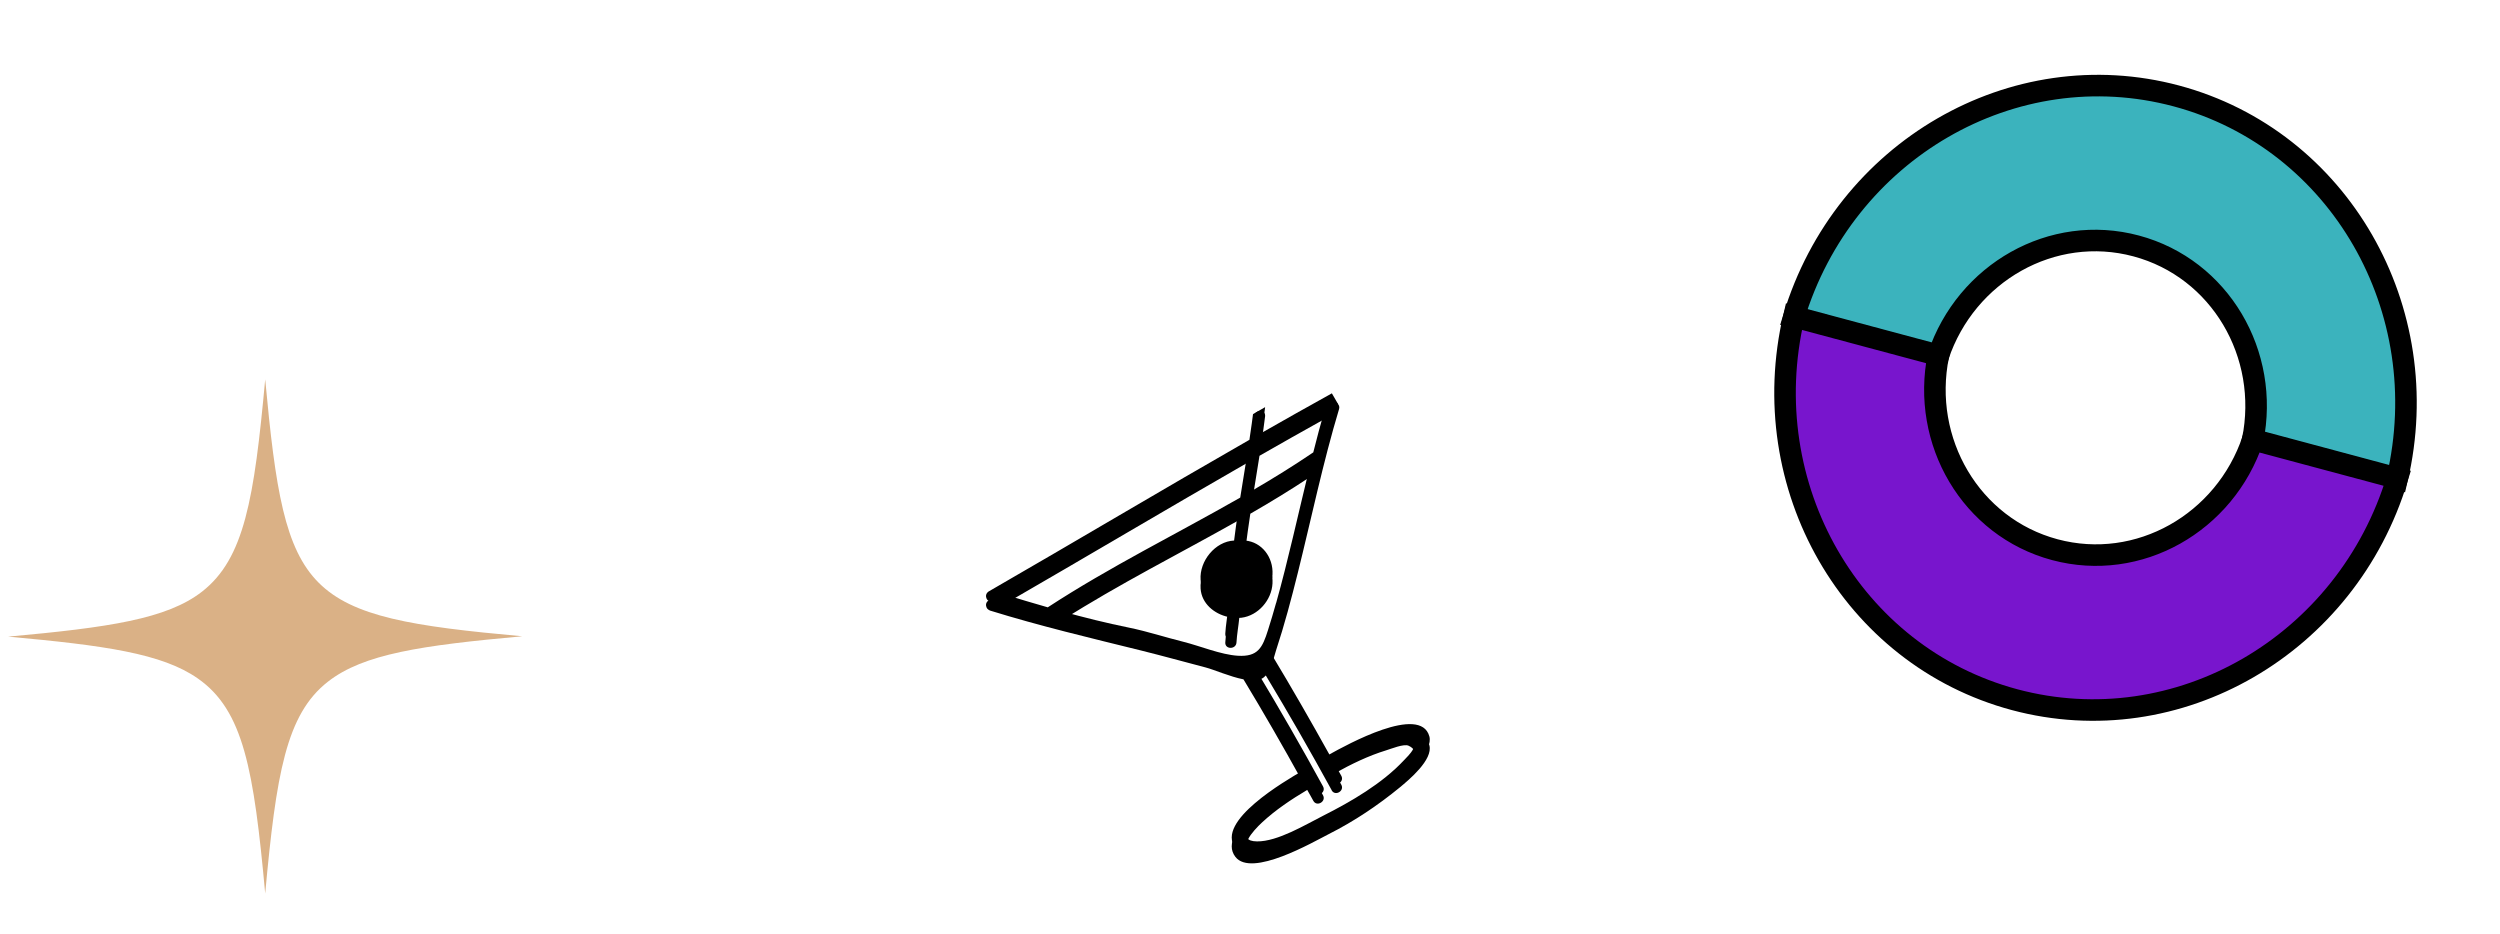 <svg width="281" height="105" viewBox="0 0 281 105" fill="none" xmlns="http://www.w3.org/2000/svg">
<path d="M58.7 71.517C47.366 72.546 40.854 73.494 36.856 76.624C32.157 80.29 31.044 87.003 29.808 100.43C28.53 86.509 27.376 79.837 22.224 76.253C18.226 73.453 11.755 72.546 0.915 71.558C12.208 70.528 18.762 69.581 22.718 66.492C27.458 62.785 28.571 56.113 29.808 42.645C30.962 55.042 31.992 61.673 35.825 65.503C39.658 69.334 46.335 70.405 58.7 71.517Z" fill="#DAB186"/>
<g clip-path="url(#clip0_1205_2475)">
<path d="M149.591 45.273C146.98 46.718 144.39 48.182 141.797 49.659C141.941 48.707 142.084 47.755 142.196 46.801C142.292 46 141.039 45.999 140.938 46.792C140.79 48.005 140.615 49.224 140.434 50.435C130.642 56.038 120.944 61.823 111.177 67.451C111.099 67.496 111.029 67.537 110.977 67.608C110.819 67.782 110.792 68.004 110.864 68.201C110.906 68.363 111.015 68.497 111.184 68.575C111.213 68.59 111.234 68.608 111.263 68.623C116.896 70.368 122.528 71.7 128.238 73.112C130.667 73.717 133.092 74.386 135.507 75.02C136.506 75.281 138.251 76.064 139.766 76.358C142.026 80.093 144.196 83.869 146.308 87.689C144.575 88.72 136.553 93.321 138.86 96.314C140.671 98.662 147.562 94.663 149.361 93.748C152.214 92.309 154.877 90.523 157.349 88.496C158.343 87.673 161.108 85.383 160.658 83.76C159.646 80.144 151.384 84.706 149.418 85.8C147.33 82.039 145.191 78.317 142.971 74.632C143.152 74.104 143.283 73.542 143.419 73.132C144.37 70.245 145.152 67.299 145.883 64.353C147.409 58.215 148.695 52.019 150.516 45.96C150.672 45.425 150.057 45.004 149.602 45.256L149.591 45.273ZM112.999 67.848C122.071 62.61 131.099 57.243 140.193 52.024C139.933 53.653 139.67 55.295 139.403 56.929C132.199 61.047 124.727 64.719 117.769 69.264C116.18 68.805 114.586 68.339 112.999 67.848ZM149.676 88.828C150.064 89.535 151.151 88.908 150.763 88.2C150.524 87.769 150.278 87.342 150.039 86.911C151.881 85.889 153.784 84.956 155.806 84.337C156.319 84.185 157.788 83.575 158.32 83.816C159.876 84.522 158.344 85.882 157.759 86.5C155.352 89.069 151.876 91.096 148.743 92.677C146.748 93.684 143.611 95.599 141.289 95.574C138.842 95.548 140.856 93.372 141.852 92.445C143.381 91.024 145.137 89.855 146.932 88.787C147.157 89.195 147.402 89.602 147.62 90.015C148.007 90.722 149.094 90.095 148.706 89.388C146.32 85.022 143.841 80.711 141.273 76.441C141.464 76.413 141.646 76.37 141.806 76.288C141.985 76.205 142.138 76.076 142.277 75.923C144.833 80.169 147.303 84.466 149.68 88.815L149.676 88.828ZM143.43 68.779C143.143 69.805 142.846 70.814 142.521 71.829C141.904 73.789 141.398 74.847 139.133 74.706C137.211 74.585 134.9 73.611 133.013 73.138C130.971 72.631 128.976 71.972 126.911 71.549C124.367 71.032 121.865 70.407 119.379 69.721C125.77 65.648 132.56 62.246 139.153 58.522C138.989 59.599 138.853 60.672 138.713 61.756C136.587 61.855 134.801 64.066 134.947 66.165C135.063 67.836 136.47 69.001 138.044 69.344C137.958 70.304 137.777 71.247 137.723 72.209C137.671 73.016 138.928 73.024 138.98 72.218C139.032 71.288 139.206 70.37 139.295 69.449C139.375 69.444 139.455 69.44 139.535 69.435C141.416 69.198 142.933 67.452 143.029 65.576C143.136 63.61 141.798 61.92 139.978 61.76C140.147 60.421 140.335 59.081 140.536 57.744C142.779 56.449 145.002 55.103 147.164 53.669C146.536 56.236 145.944 58.813 145.327 61.383C144.733 63.867 144.123 66.341 143.432 68.799L143.43 68.779ZM147.613 51.847C145.384 53.362 143.104 54.772 140.78 56.124C141.047 54.49 141.307 52.86 141.566 51.231C144 49.836 146.442 48.457 148.886 47.098C148.438 48.67 148.007 50.254 147.613 51.847Z" fill="black"/>
<path d="M149.591 44.273C146.98 45.718 144.39 47.182 141.797 48.659C141.941 47.707 142.084 46.755 142.196 45.801C142.292 45 141.039 44.999 140.938 45.792C140.79 47.005 140.615 48.224 140.434 49.435C130.642 55.038 120.944 60.823 111.177 66.451C111.099 66.496 111.029 66.537 110.977 66.608C110.819 66.782 110.792 67.004 110.864 67.201C110.906 67.363 111.015 67.497 111.184 67.575C111.213 67.59 111.234 67.608 111.263 67.623C116.896 69.368 122.528 70.7 128.238 72.112C130.667 72.717 133.092 73.386 135.507 74.02C136.506 74.281 138.251 75.064 139.766 75.358C142.026 79.093 144.196 82.869 146.308 86.689C144.575 87.72 136.553 92.321 138.86 95.314C140.671 97.662 147.562 93.663 149.361 92.748C152.214 91.309 154.877 89.523 157.349 87.496C158.343 86.673 161.108 84.383 160.658 82.76C159.646 79.144 151.384 83.706 149.418 84.8C147.33 81.039 145.191 77.317 142.971 73.632C143.152 73.104 143.283 72.542 143.419 72.132C144.37 69.245 145.152 66.299 145.883 63.353C147.409 57.215 148.695 51.019 150.516 44.96C150.672 44.425 150.057 44.004 149.602 44.256L149.591 44.273ZM112.999 66.848C122.071 61.61 131.099 56.243 140.193 51.024C139.933 52.653 139.67 54.295 139.403 55.929C132.199 60.047 124.727 63.719 117.769 68.264C116.18 67.805 114.586 67.339 112.999 66.848ZM149.676 87.828C150.064 88.535 151.151 87.908 150.763 87.2C150.524 86.769 150.278 86.342 150.039 85.911C151.881 84.889 153.784 83.956 155.806 83.337C156.319 83.185 157.788 82.575 158.32 82.816C159.876 83.522 158.344 84.882 157.759 85.5C155.352 88.069 151.876 90.096 148.743 91.677C146.748 92.684 143.611 94.599 141.289 94.574C138.842 94.548 140.856 92.372 141.852 91.445C143.381 90.024 145.137 88.855 146.932 87.787C147.157 88.195 147.402 88.602 147.62 89.015C148.007 89.722 149.094 89.095 148.706 88.388C146.32 84.022 143.841 79.711 141.273 75.441C141.464 75.413 141.646 75.37 141.806 75.288C141.985 75.205 142.138 75.076 142.277 74.923C144.833 79.169 147.303 83.466 149.68 87.815L149.676 87.828ZM143.43 67.779C143.143 68.805 142.846 69.814 142.521 70.829C141.904 72.789 141.398 73.847 139.133 73.706C137.211 73.585 134.9 72.611 133.013 72.138C130.971 71.631 128.976 70.972 126.911 70.549C124.367 70.032 121.865 69.407 119.379 68.721C125.77 64.648 132.56 61.246 139.153 57.522C138.989 58.599 138.853 59.672 138.713 60.756C136.587 60.855 134.801 63.066 134.947 65.165C135.063 66.836 136.47 68.001 138.044 68.344C137.958 69.304 137.777 70.247 137.723 71.209C137.671 72.016 138.928 72.024 138.98 71.218C139.032 70.288 139.206 69.37 139.295 68.449C139.375 68.444 139.455 68.44 139.535 68.435C141.416 68.198 142.933 66.452 143.029 64.576C143.136 62.61 141.798 60.92 139.978 60.76C140.147 59.421 140.335 58.081 140.536 56.744C142.779 55.449 145.002 54.103 147.164 52.669C146.536 55.236 145.944 57.813 145.327 60.383C144.733 62.867 144.123 65.341 143.432 67.799L143.43 67.779ZM147.613 50.847C145.384 52.362 143.104 53.772 140.78 55.124C141.047 53.49 141.307 51.86 141.566 50.231C144 48.836 146.442 47.457 148.886 46.098C148.438 47.67 148.007 49.254 147.613 50.847Z" fill="black"/>
</g>
<path d="M244.626 10.785C262.951 15.695 273.903 34.781 269.435 53.841L253.197 49.49C255.164 39.816 249.543 30.173 240.109 27.645C230.674 25.117 220.985 30.658 217.851 40.019L201.613 35.669C207.274 16.928 226.301 5.875 244.626 10.785Z" fill="#3BB3BD" stroke="black" stroke-width="2.422"/>
<path d="M226.443 78.644C244.768 83.554 263.796 72.502 269.457 53.761L253.219 49.41C250.085 58.771 240.395 64.312 230.961 61.784C221.527 59.256 215.906 49.613 217.872 39.939L201.635 35.588C197.167 54.648 208.118 73.734 226.443 78.644Z" fill="#7815CD" stroke="black" stroke-width="2.422"/>
<defs>
<clipPath id="clip0_1205_2475">
<rect width="45.657" height="45.218" fill="white" transform="translate(108.959 64.955) rotate(-30)"/>
</clipPath>
</defs>
</svg>
